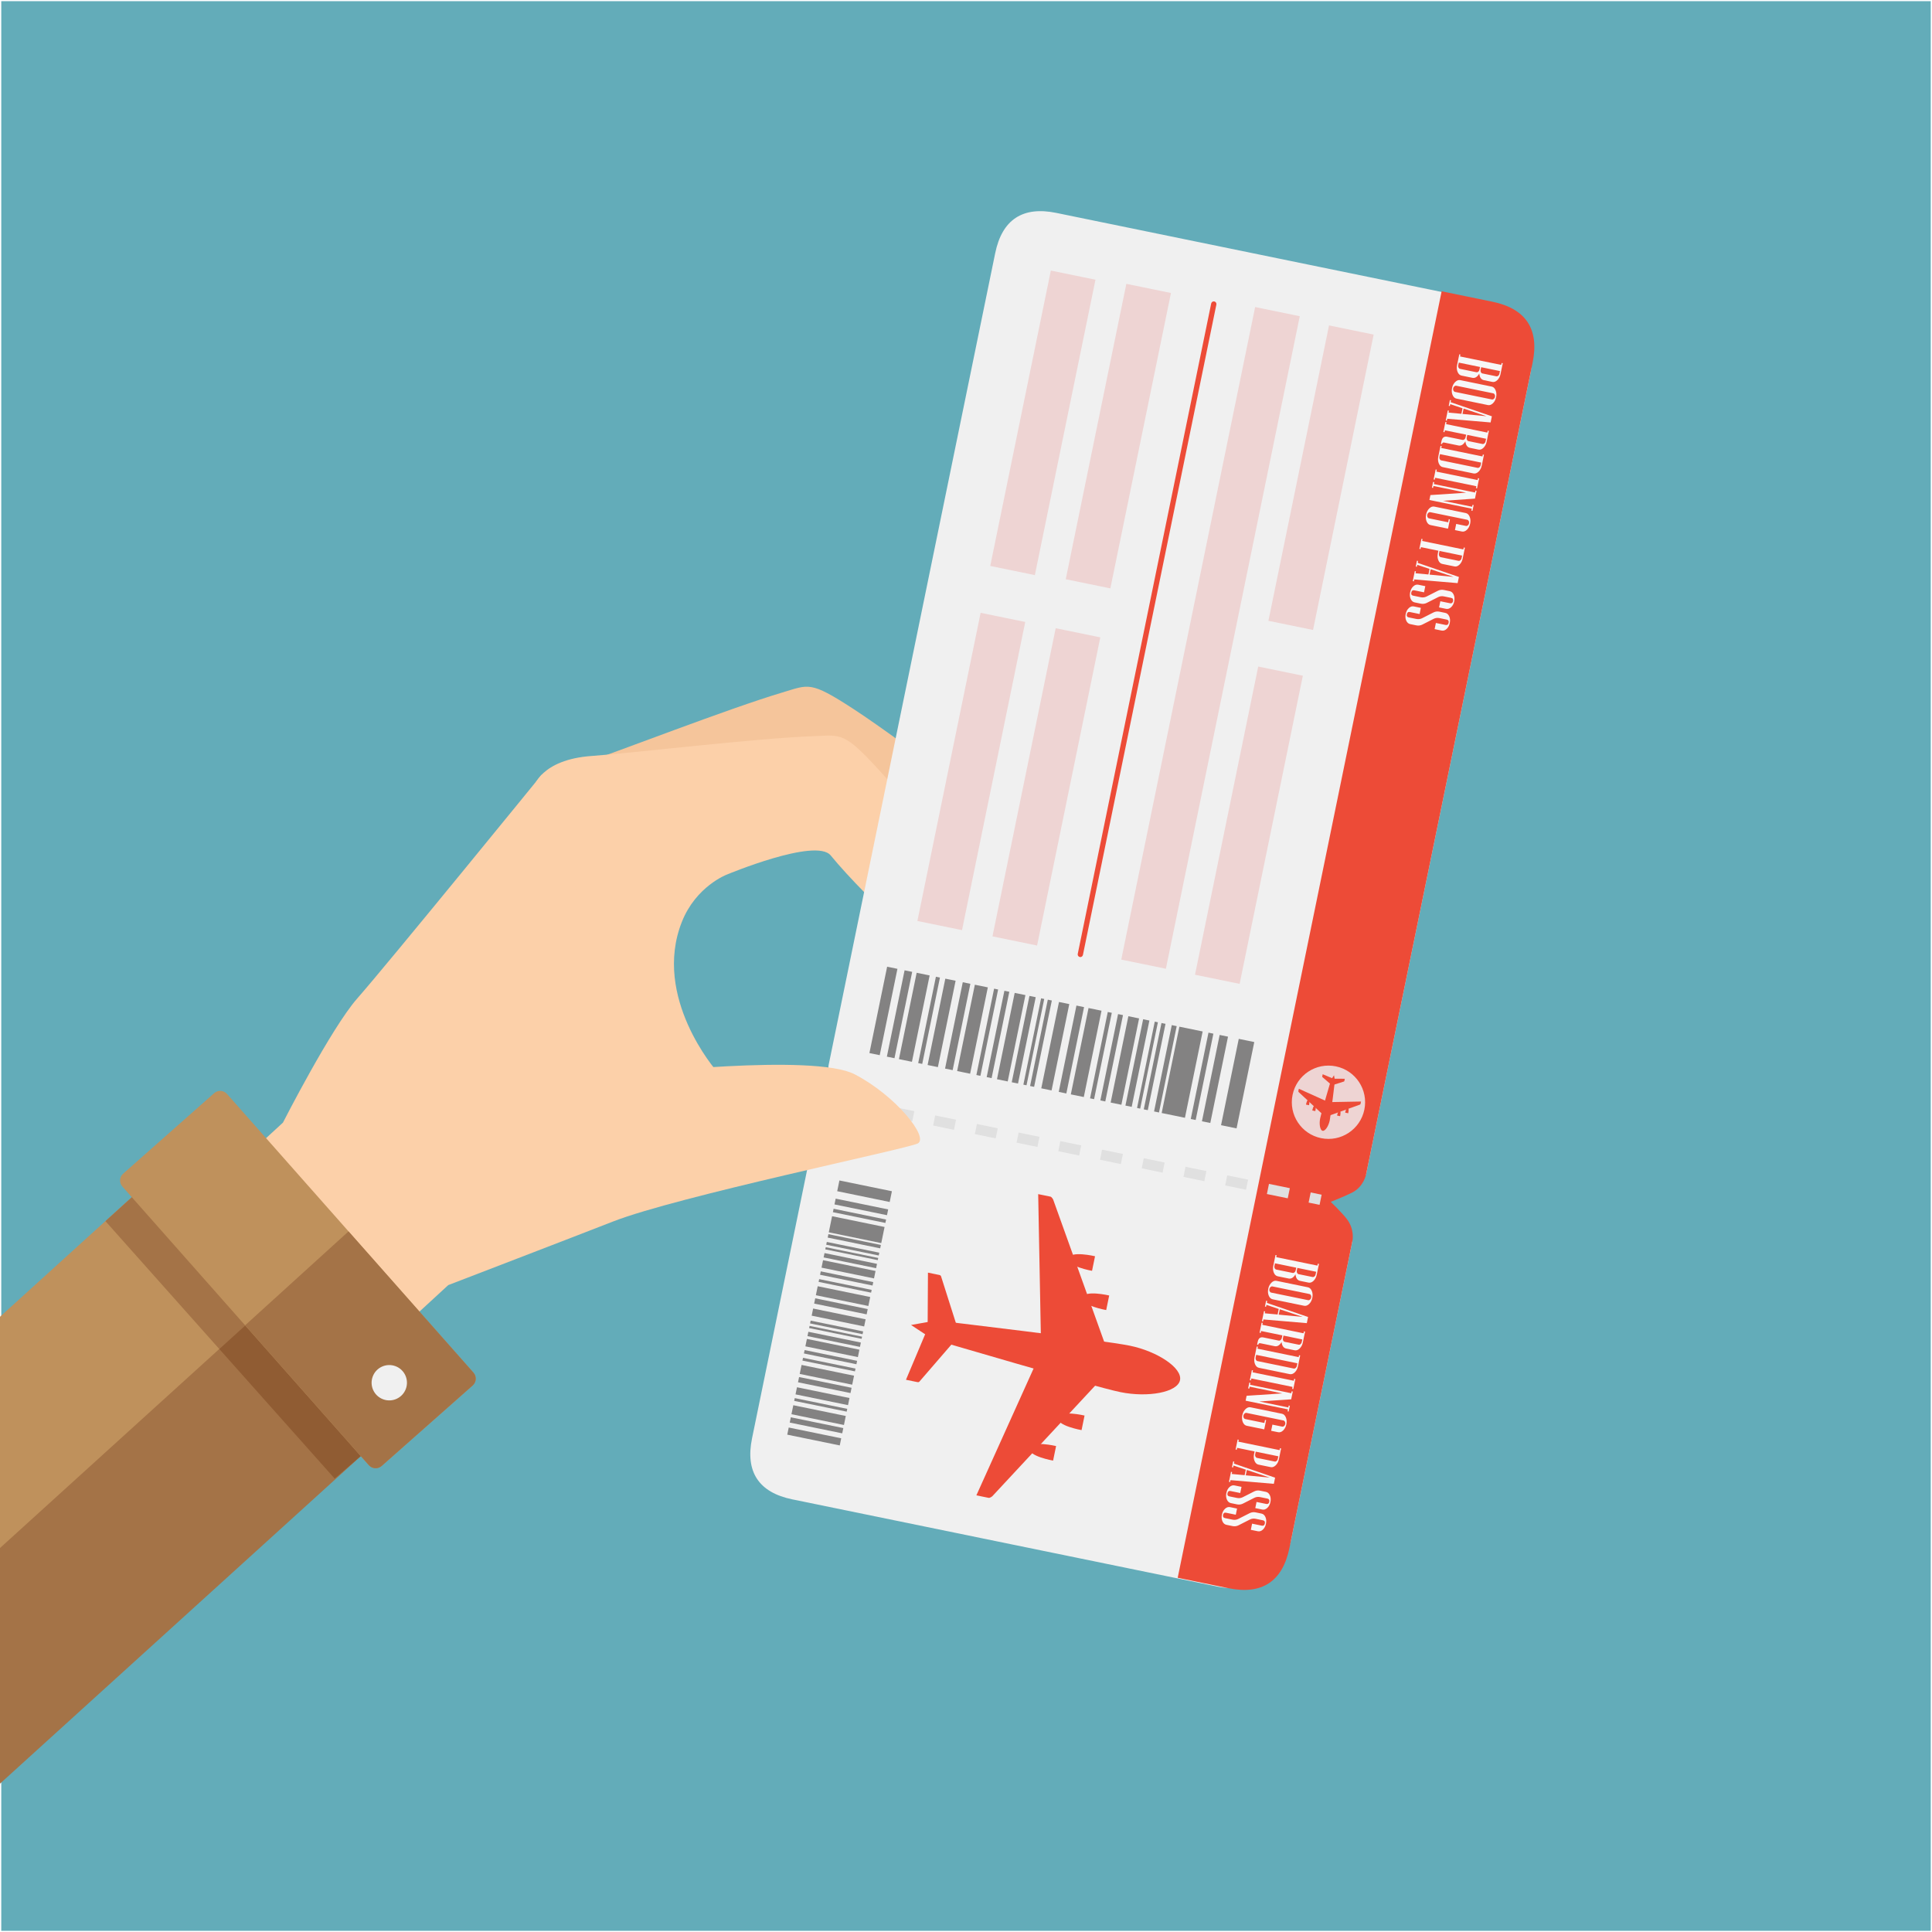 <?xml version="1.0" encoding="UTF-8"?>
<!DOCTYPE svg PUBLIC "-//W3C//DTD SVG 1.1//EN" "http://www.w3.org/Graphics/SVG/1.1/DTD/svg11.dtd">
<svg version="1.1" xmlns="http://www.w3.org/2000/svg" xmlns:xlink="http://www.w3.org/1999/xlink" x="0" y="0" width="596" height="596" viewBox="0, 0, 596, 596">
  <g id="Background">
    <rect x="0" y="0" width="596" height="596" fill="#63ACB9"/>
  </g>
  <defs>
    <clipPath id="Clip_1">
      <path d="M0.06,0.72 L595.28,0.72 L595.28,596 L0.06,596 z"/>
    </clipPath>
  </defs>
  <g id="Background">
    <path d="M0,0 L596,0 L596,596 L0,596 z" fill="#FFFFFF"/>
  </g>
  <g id="Layer_1">
    <path d="M0.39,0.36 L595.61,0.36 L595.61,595.64 L0.39,595.64 z" fill="#63ACB9"/>
    <path d="M241.347,213.623 C224.8,218.539 189.875,232.169 178.824,235.843 C164.176,240.716 164.256,249.274 164.256,249.274 L152.107,288.38 C136.474,312.528 186.948,347.636 191.781,351.028 C191.781,351.028 190.819,309.718 193.826,285.641 C195.245,274.298 226.646,260.171 226.646,260.171 C226.646,260.171 249.695,242.69 255.343,246.829 C262.004,251.702 273.183,258.466 287.583,266.139 C308.683,277.378 319.702,260.356 319.702,260.356 C319.702,260.356 279.819,229.444 263.113,218.601 C249.844,209.991 249.538,211.187 241.347,213.623" fill="#F5C59B"/>
    <path d="M250.831,227.104 C233.029,227.755 194.616,232.374 182.632,233.198 C166.733,234.292 164.609,242.866 164.609,242.866 L142.395,278.811 C120.545,298.917 161.938,347.009 165.895,351.639 L220.975,330.311 C220.975,330.311 201.135,307.68 210.346,284.395 C214.684,273.427 224.148,269.831 224.148,269.831 C224.148,269.831 251.686,258.303 256.265,263.895 C261.658,270.479 271.089,280.118 283.502,291.499 C301.692,308.167 317.093,293.997 317.093,293.997 C317.093,293.997 285.2,252.829 271.302,237.692 C260.26,225.665 259.643,226.784 250.831,227.104" fill="#FCD0A9"/>
    <path d="M457.194,92.623 L325.851,65.676 C315.487,63.551 309.131,67.742 307.006,78.105 L255.613,328.589 C255.613,328.589 254.925,331.949 257.78,335.572 C258.824,336.897 262.325,340.555 262.325,340.555 C262.325,340.555 257.679,342.732 256.092,343.368 C251.922,345.048 251.444,348.915 251.444,348.915 L231.999,443.693 C229.872,454.054 234.066,460.411 244.426,462.539 L347.628,483.711 L375.771,489.484 C386.136,491.612 396.258,484.934 398.385,474.572 L417.229,382.725 L407.392,370.116 L421.399,362.397 L472.108,115.238 C474.234,104.873 467.558,94.749 457.194,92.623" fill="#F0F0F0"/>
    <path d="M279.481,425.645 C279.481,425.645 282.849,426.335 283.015,426.369 C283.452,426.46 283.623,426.213 283.623,426.213 L294.426,413.71 L286.817,408.241 L279.481,425.645" fill="#ED4B37"/>
    <path d="M289.797,393.32 C289.629,393.286 286.265,392.595 286.265,392.595 L286.153,411.477 L295.3,409.447 L290.295,393.703 C290.295,393.703 290.211,393.404 289.797,393.32" fill="#ED4B37"/>
    <path d="M348.545,415.131 C340.048,413.389 288.832,407.347 288.832,407.347 L281.046,408.746 L287.653,413.095 C287.653,413.095 337.11,427.705 345.606,429.449 C354.104,431.192 363.249,429.53 364.02,425.767 C364.792,422.006 357.041,416.875 348.545,415.131" fill="#ED4B37"/>
    <path d="M324.053,369.148 C323.63,369.064 320.269,368.375 320.269,368.375 L321.271,421.295 L341.163,415.419 L324.885,370.037 C324.885,370.037 324.473,369.237 324.053,369.148" fill="#ED4B37"/>
    <path d="M333.978,400.308 C333.474,402.773 341.249,404.142 341.249,404.142 L342.172,399.645 C342.172,399.645 334.486,397.841 333.978,400.308" fill="#ED4B37"/>
    <path d="M329.612,388.201 C329.104,390.667 336.881,392.034 336.881,392.034 L337.804,387.537 C337.804,387.537 330.118,385.732 329.612,388.201" fill="#ED4B37"/>
    <path d="M301.202,461.296 C301.202,461.296 304.565,461.988 304.986,462.073 C305.407,462.158 306.103,461.587 306.103,461.587 L338.936,426.278 L322.965,413.044 L301.202,461.296" fill="#ED4B37"/>
    <path d="M326.382,437.343 C325.876,439.809 333.65,441.175 333.65,441.175 L334.572,436.681 C334.572,436.681 326.888,434.873 326.382,437.343" fill="#ED4B37"/>
    <path d="M317.599,446.752 C317.093,449.219 324.866,450.587 324.866,450.587 L325.79,446.091 C325.79,446.091 318.104,444.285 317.599,446.752" fill="#ED4B37"/>
    <path d="M460.361,93.07 L444.729,89.863 L363.306,486.725 L378.939,489.933 C389.302,492.061 395.658,487.865 397.783,477.504 L417.229,382.725 C417.229,382.725 417.942,379.246 415.472,376.041 C413.94,374.058 410.519,370.755 410.519,370.755 C410.519,370.755 415.003,369.002 417.244,367.83 C420.648,366.054 421.399,362.397 421.399,362.397 L472.79,111.914 C474.916,101.551 470.726,95.196 460.361,93.07" fill="#ED4B37"/>
    <path d="M462.556,115.292 C462.5,115.555 462.382,115.764 462.193,115.918 C462.006,116.073 461.807,116.128 461.593,116.085 L457.321,115.208 C457.109,115.166 456.948,115.035 456.837,114.819 C456.724,114.604 456.696,114.365 456.75,114.1 L456.919,113.278 L462.722,114.47 L462.556,115.292 z M456.403,114.031 C456.351,114.293 456.229,114.502 456.042,114.656 C455.854,114.81 455.653,114.866 455.444,114.823 L450.413,113.791 C450.202,113.747 450.04,113.617 449.929,113.402 C449.818,113.187 449.787,112.947 449.842,112.683 L450.012,111.861 L456.574,113.207 L456.403,114.031 z M463.113,112.57 L450.4,109.961 L450.522,109.369 L450.178,109.299 L449.497,112.613 C449.334,113.402 449.39,114.114 449.656,114.748 C449.928,115.383 450.328,115.755 450.864,115.865 L454.211,116.552 C455.027,116.72 455.738,116.288 456.337,115.259 C456.459,116.437 456.938,117.111 457.773,117.282 L460.363,117.814 C460.898,117.923 461.415,117.74 461.914,117.262 C462.41,116.786 462.739,116.152 462.9,115.363 L463.582,112.05 L463.233,111.978 L463.113,112.57" fill="#F7F7F7"/>
    <path d="M461.188,122.436 C461.132,122.699 461.011,122.908 460.824,123.064 C460.638,123.219 460.438,123.274 460.226,123.23 L448.858,120.898 C448.646,120.855 448.484,120.725 448.37,120.509 C448.262,120.293 448.233,120.053 448.285,119.79 C448.339,119.528 448.461,119.319 448.647,119.166 C448.836,119.011 449.035,118.955 449.248,118.999 L460.614,121.332 C460.826,121.374 460.99,121.504 461.101,121.72 C461.211,121.934 461.24,122.174 461.188,122.436 z M460.163,119.256 L450.479,117.268 C449.945,117.159 449.426,117.346 448.929,117.826 C448.43,118.308 448.1,118.939 447.939,119.72 C447.777,120.508 447.832,121.219 448.102,121.854 C448.37,122.489 448.774,122.861 449.31,122.97 L458.993,124.958 C459.53,125.068 460.046,124.885 460.543,124.407 C461.042,123.93 461.372,123.297 461.532,122.509 C461.692,121.727 461.64,121.02 461.37,120.378 C461.103,119.741 460.7,119.365 460.163,119.256" fill="#F7F7F7"/>
    <path d="M458.571,128.396 L451.165,127.698 L451.506,126.041 L458.571,128.396 z M447.626,123.482 L447.281,123.41 L446.917,125.195 L447.261,125.264 L447.382,124.676 L451.174,125.949 L450.823,127.651 L446.847,127.283 L446.968,126.692 L446.624,126.62 L445.989,129.702 L446.335,129.773 L446.457,129.181 L459.833,130.321 L460.224,128.421 L447.504,124.074 L447.626,123.482" fill="#F7F7F7"/>
    <path d="M458.271,136.172 C458.218,136.433 458.098,136.642 457.909,136.798 C457.722,136.951 457.522,137.008 457.309,136.964 L453.038,136.088 C452.827,136.044 452.665,135.914 452.553,135.699 C452.442,135.481 452.412,135.243 452.465,134.98 L452.636,134.158 L458.439,135.348 L458.271,136.172 z M458.83,133.447 L446.116,130.839 L446.237,130.25 L445.893,130.179 L445.261,133.261 L445.604,133.331 L445.727,132.74 L452.289,134.087 L452.121,134.909 C452.067,135.172 451.946,135.38 451.76,135.535 C451.571,135.689 451.369,135.746 451.159,135.703 L446.42,134.73 C445.485,134.538 444.903,134.998 444.677,136.11 L444.507,136.933 L444.852,137.003 L444.861,136.956 C444.937,136.595 445.144,136.447 445.486,136.518 L449.927,137.429 C450.744,137.596 451.455,137.167 452.054,136.139 C452.175,137.315 452.654,137.989 453.49,138.16 L456.08,138.691 C456.616,138.801 457.131,138.617 457.63,138.14 C458.125,137.663 458.456,137.031 458.618,136.242 L459.297,132.929 L458.951,132.858 L458.83,133.447" fill="#F7F7F7"/>
    <path d="M456.763,143.528 C456.707,143.79 456.588,143.999 456.4,144.153 C456.213,144.308 456.013,144.365 455.8,144.322 L444.62,142.028 C444.408,141.984 444.247,141.854 444.137,141.637 C444.023,141.422 443.996,141.182 444.049,140.918 L444.218,140.096 L456.932,142.704 L456.763,143.528 z M457.32,140.805 L444.607,138.197 L444.729,137.606 L444.384,137.534 L443.702,140.848 C443.542,141.637 443.597,142.349 443.864,142.984 C444.135,143.618 444.536,143.99 445.071,144.1 L454.57,146.049 C455.105,146.158 455.622,145.975 456.12,145.498 C456.616,145.02 456.946,144.388 457.11,143.598 L457.788,140.284 L457.442,140.214 L457.32,140.805" fill="#F7F7F7"/>
    <path d="M455.825,148.092 L443.111,145.484 L443.233,144.894 L442.888,144.823 L442.257,147.905 L442.601,147.975 L442.723,147.385 L455.436,149.992 L455.313,150.584 L455.661,150.655 L456.292,147.574 L455.946,147.502 L455.825,148.092" fill="#F7F7F7"/>
    <path d="M455.035,151.939 L442.321,149.331 L442.444,148.741 L442.098,148.67 L441.733,150.443 L442.079,150.513 L442.202,149.921 L452.288,151.991 L441.269,152.724 L440.956,154.242 L454.015,156.92 L453.892,157.513 L454.24,157.585 L454.603,155.81 L454.258,155.74 L454.135,156.332 L445.17,154.492 L455.012,153.819 L455.504,151.42 L455.158,151.349 L455.035,151.939" fill="#F7F7F7"/>
    <path d="M452.161,158.269 L442.475,156.282 C441.939,156.172 441.423,156.356 440.924,156.839 C440.427,157.319 440.096,157.95 439.937,158.73 C439.775,159.518 439.831,160.229 440.098,160.863 C440.367,161.499 440.77,161.871 441.307,161.981 L446.699,163.088 L447.283,160.238 L446.938,160.167 L446.743,161.117 L440.854,159.908 C440.644,159.865 440.481,159.737 440.368,159.519 C440.259,159.303 440.229,159.064 440.283,158.802 C440.336,158.539 440.456,158.329 440.646,158.175 C440.833,158.02 441.032,157.965 441.243,158.01 L452.612,160.341 C452.823,160.385 452.983,160.513 453.096,160.731 C453.208,160.946 453.237,161.185 453.183,161.449 C453.129,161.711 453.009,161.918 452.821,162.073 C452.633,162.229 452.434,162.284 452.222,162.241 L449.222,161.625 L448.832,163.525 L450.99,163.968 C451.525,164.078 452.043,163.893 452.541,163.416 C453.036,162.939 453.366,162.307 453.529,161.519 C453.689,160.739 453.635,160.029 453.365,159.391 C453.098,158.752 452.695,158.379 452.161,158.269" fill="#F7F7F7"/>
    <path d="M450.875,172.216 C450.821,172.478 450.702,172.687 450.515,172.842 C450.325,172.996 450.126,173.052 449.915,173.008 L444.475,171.893 C444.263,171.849 444.1,171.719 443.989,171.503 C443.879,171.286 443.85,171.048 443.903,170.785 L444.071,169.963 L451.045,171.393 L450.875,172.216 z M451.435,169.491 L438.723,166.884 L438.842,166.294 L438.498,166.223 L437.864,169.305 L438.209,169.376 L438.331,168.784 L443.725,169.891 L443.557,170.714 C443.395,171.502 443.449,172.213 443.718,172.848 C443.988,173.483 444.391,173.855 444.926,173.964 L448.686,174.735 C449.22,174.845 449.737,174.662 450.233,174.184 C450.731,173.707 451.06,173.074 451.222,172.286 L451.902,168.973 L451.556,168.902 L451.435,169.491" fill="#F7F7F7"/>
    <path d="M448.401,177.963 L440.997,177.264 L441.339,175.606 L448.401,177.963 z M437.456,173.05 L437.11,172.978 L436.745,174.763 L437.09,174.833 L437.212,174.241 L441.004,175.514 L440.654,177.218 L436.677,176.848 L436.798,176.257 L436.454,176.185 L435.82,179.268 L436.165,179.339 L436.288,178.749 L449.664,179.887 L450.055,177.986 L437.335,173.639 L437.456,173.05" fill="#F7F7F7"/>
    <path d="M447.216,182.369 L445.393,181.994 C444.763,181.866 444.148,181.95 443.546,182.254 L440.08,184.018 C439.521,184.297 438.924,184.372 438.289,184.241 L435.96,183.764 C435.447,183.658 435.25,183.331 435.363,182.785 C435.477,182.23 435.788,182.003 436.3,182.109 L439.3,182.724 L439.689,180.825 L437.531,180.382 C436.989,180.27 436.475,180.435 435.987,180.88 C435.5,181.322 435.176,181.932 435.015,182.714 C434.856,183.486 434.916,184.172 435.188,184.77 C435.462,185.37 435.87,185.724 436.412,185.836 L438.32,186.227 C438.954,186.358 439.571,186.271 440.173,185.969 L443.645,184.207 C444.198,183.926 444.793,183.851 445.423,183.98 L447.666,184.44 C448.178,184.546 448.376,184.876 448.262,185.432 C448.15,185.979 447.838,186.201 447.326,186.096 L444.328,185.481 L443.938,187.381 L446.096,187.823 C446.639,187.934 447.152,187.769 447.641,187.325 C448.126,186.882 448.45,186.275 448.608,185.503 C448.769,184.721 448.713,184.033 448.438,183.434 C448.165,182.834 447.758,182.48 447.216,182.369" fill="#F7F7F7"/>
    <path d="M445.842,189.064 L444.02,188.689 C443.391,188.559 442.774,188.647 442.173,188.95 L438.703,190.715 C438.145,190.995 437.55,191.07 436.915,190.939 L434.586,190.462 C434.075,190.356 433.876,190.03 433.987,189.482 C434.103,188.925 434.415,188.7 434.927,188.804 L437.927,189.42 L438.315,187.519 L436.157,187.076 C435.615,186.965 435.101,187.133 434.613,187.575 C434.126,188.018 433.802,188.63 433.642,189.412 C433.483,190.181 433.542,190.867 433.814,191.468 C434.087,192.068 434.495,192.422 435.038,192.534 L436.946,192.925 C437.58,193.055 438.198,192.969 438.8,192.666 L442.27,190.902 C442.826,190.623 443.419,190.547 444.05,190.676 L446.294,191.137 C446.804,191.241 447.002,191.572 446.888,192.129 C446.776,192.677 446.464,192.899 445.954,192.794 L442.955,192.178 L442.563,194.078 L444.722,194.521 C445.265,194.632 445.779,194.467 446.267,194.023 C446.752,193.579 447.077,192.97 447.235,192.2 C447.394,191.419 447.338,190.73 447.065,190.131 C446.791,189.532 446.386,189.175 445.842,189.064" fill="#F7F7F7"/>
    <path d="M405.855,393.149 C405.803,393.412 405.684,393.618 405.495,393.775 C405.307,393.928 405.108,393.984 404.895,393.943 L400.624,393.066 C400.412,393.022 400.25,392.891 400.141,392.676 C400.027,392.459 399.998,392.219 400.052,391.957 L400.222,391.137 L406.025,392.324 L405.855,393.149 z M399.708,391.887 C399.652,392.149 399.534,392.357 399.346,392.512 C399.157,392.665 398.955,392.723 398.746,392.678 L393.717,391.649 C393.504,391.603 393.341,391.474 393.23,391.257 C393.121,391.041 393.091,390.803 393.144,390.54 L393.313,389.718 L399.875,391.063 L399.708,391.887 z M406.417,390.428 L393.704,387.817 L393.823,387.227 L393.479,387.156 L392.8,390.47 C392.638,391.257 392.69,391.969 392.959,392.602 C393.23,393.237 393.63,393.61 394.167,393.72 L397.512,394.405 C398.331,394.572 399.041,394.142 399.641,393.116 C399.763,394.292 400.239,394.965 401.076,395.137 L403.665,395.67 C404.2,395.777 404.718,395.594 405.215,395.117 C405.714,394.641 406.042,394.01 406.204,393.22 L406.884,389.908 L406.536,389.836 L406.417,390.428" fill="#F7F7F7"/>
    <path d="M404.49,400.296 C404.437,400.557 404.314,400.763 404.128,400.921 C403.938,401.073 403.738,401.129 403.527,401.087 L392.161,398.754 C391.947,398.711 391.786,398.579 391.676,398.364 C391.563,398.148 391.534,397.909 391.589,397.647 C391.644,397.384 391.763,397.175 391.952,397.02 C392.14,396.863 392.339,396.81 392.551,396.853 L403.916,399.186 C404.13,399.23 404.293,399.357 404.401,399.575 C404.514,399.79 404.543,400.03 404.49,400.296 z M403.466,397.113 L393.782,395.125 C393.246,395.013 392.729,395.199 392.231,395.682 C391.733,396.161 391.403,396.794 391.243,397.575 C391.08,398.362 391.136,399.074 391.403,399.71 C391.674,400.342 392.075,400.715 392.613,400.826 L402.297,402.812 C402.834,402.923 403.35,402.737 403.847,402.262 C404.344,401.783 404.673,401.153 404.834,400.364 C404.995,399.582 404.941,398.873 404.675,398.237 C404.404,397.596 404.002,397.223 403.466,397.113" fill="#F7F7F7"/>
    <path d="M401.872,406.251 L394.468,405.553 L394.81,403.897 L401.872,406.251 z M390.928,401.339 L390.583,401.267 L390.218,403.051 L390.562,403.121 L390.684,402.532 L394.476,403.804 L394.125,405.507 L390.147,405.139 L390.271,404.545 L389.926,404.476 L389.293,407.555 L389.637,407.628 L389.759,407.038 L403.136,408.175 L403.525,406.276 L390.808,401.928 L390.928,401.339" fill="#F7F7F7"/>
    <path d="M401.573,414.027 C401.519,414.289 401.401,414.497 401.212,414.652 C401.024,414.808 400.825,414.864 400.612,414.818 L396.341,413.943 C396.13,413.899 395.966,413.772 395.857,413.553 C395.743,413.338 395.715,413.097 395.77,412.836 L395.939,412.013 L401.743,413.207 L401.573,414.027 z M402.133,411.304 L389.42,408.696 L389.54,408.104 L389.196,408.033 L388.562,411.116 L388.909,411.186 L389.028,410.596 L395.593,411.942 L395.424,412.764 C395.37,413.028 395.249,413.236 395.063,413.391 C394.874,413.546 394.673,413.6 394.462,413.559 L389.723,412.584 C388.787,412.391 388.206,412.853 387.978,413.967 L387.809,414.791 L388.155,414.859 L388.164,414.812 C388.237,414.45 388.447,414.302 388.79,414.372 L393.229,415.282 C394.048,415.451 394.757,415.023 395.355,413.995 C395.479,415.171 395.956,415.842 396.792,416.014 L399.381,416.546 C399.917,416.654 400.435,416.472 400.931,415.994 C401.429,415.516 401.76,414.885 401.92,414.096 L402.6,410.783 L402.254,410.713 L402.133,411.304" fill="#F7F7F7"/>
    <path d="M400.063,421.384 C400.011,421.645 399.891,421.854 399.701,422.009 C399.516,422.166 399.315,422.22 399.102,422.178 L387.922,419.883 C387.711,419.84 387.549,419.71 387.438,419.493 C387.328,419.279 387.297,419.038 387.351,418.774 L387.52,417.954 L400.232,420.561 L400.063,421.384 z M400.624,418.661 L387.909,416.052 L388.03,415.462 L387.686,415.389 L387.007,418.706 C386.844,419.493 386.898,420.203 387.165,420.837 C387.438,421.474 387.837,421.844 388.375,421.955 L397.873,423.904 C398.408,424.012 398.927,423.828 399.423,423.352 C399.919,422.876 400.249,422.243 400.411,421.454 L401.09,418.142 L400.743,418.072 L400.624,418.661" fill="#F7F7F7"/>
    <path d="M399.128,425.949 L386.415,423.339 L386.535,422.749 L386.19,422.679 L385.558,425.761 L385.902,425.831 L386.024,425.241 L398.738,427.849 L398.616,428.438 L398.963,428.511 L399.596,425.428 L399.249,425.357 L399.128,425.949" fill="#F7F7F7"/>
    <path d="M398.338,429.794 L385.625,427.186 L385.745,426.596 L385.401,426.526 L385.038,428.297 L385.383,428.369 L385.504,427.775 L395.589,429.847 L384.569,430.579 L384.258,432.097 L397.317,434.778 L397.195,435.369 L397.541,435.437 L397.906,433.667 L397.56,433.593 L397.437,434.186 L388.472,432.347 L398.314,431.674 L398.806,429.274 L398.459,429.205 L398.338,429.794" fill="#F7F7F7"/>
    <path d="M395.462,436.125 L385.776,434.138 C385.242,434.026 384.726,434.213 384.227,434.694 C383.729,435.176 383.397,435.805 383.239,436.585 C383.077,437.372 383.132,438.084 383.401,438.721 C383.672,439.352 384.072,439.725 384.609,439.836 L390.003,440.942 L390.587,438.094 L390.242,438.019 L390.047,438.971 L384.158,437.764 C383.945,437.72 383.783,437.592 383.672,437.374 C383.561,437.161 383.532,436.919 383.587,436.657 C383.64,436.391 383.761,436.185 383.948,436.03 C384.135,435.875 384.333,435.82 384.547,435.866 L395.913,438.197 C396.126,438.24 396.288,438.37 396.399,438.585 C396.51,438.803 396.539,439.04 396.485,439.303 C396.431,439.565 396.31,439.776 396.122,439.928 C395.937,440.084 395.736,440.14 395.524,440.095 L392.522,439.48 L392.134,441.381 L394.294,441.822 C394.829,441.932 395.347,441.75 395.842,441.272 C396.341,440.794 396.671,440.161 396.831,439.374 C396.99,438.595 396.938,437.885 396.669,437.247 C396.4,436.609 395.999,436.233 395.462,436.125" fill="#F7F7F7"/>
    <path d="M394.178,450.072 C394.126,450.334 394.005,450.542 393.817,450.697 C393.63,450.85 393.43,450.909 393.217,450.863 L387.777,449.748 C387.565,449.704 387.404,449.575 387.292,449.357 C387.18,449.141 387.15,448.904 387.205,448.642 L387.376,447.818 L394.348,449.25 L394.178,450.072 z M394.737,447.349 L382.023,444.739 L382.146,444.148 L381.8,444.076 L381.167,447.159 L381.513,447.231 L381.634,446.641 L387.028,447.748 L386.857,448.568 C386.695,449.355 386.751,450.067 387.021,450.703 C387.289,451.337 387.692,451.709 388.227,451.819 L391.987,452.591 C392.522,452.699 393.04,452.514 393.537,452.039 C394.034,451.561 394.364,450.929 394.524,450.14 L395.207,446.828 L394.857,446.758 L394.737,447.349" fill="#F7F7F7"/>
    <path d="M391.704,455.816 L384.3,455.121 L384.64,453.463 L391.704,455.816 z M380.759,450.902 L380.415,450.832 L380.048,452.618 L380.393,452.688 L380.513,452.096 L384.308,453.37 L383.957,455.074 L379.979,454.703 L380.1,454.113 L379.755,454.041 L379.124,457.125 L379.468,457.196 L379.59,456.605 L392.965,457.744 L393.355,455.844 L380.638,451.496 L380.759,450.902" fill="#F7F7F7"/>
    <path d="M390.519,460.222 L388.694,459.851 C388.065,459.72 387.449,459.806 386.85,460.11 L383.382,461.873 C382.822,462.154 382.226,462.227 381.591,462.097 L379.261,461.622 C378.751,461.515 378.552,461.189 378.664,460.64 C378.778,460.084 379.09,459.86 379.603,459.964 L382.603,460.579 L382.992,458.68 L380.833,458.236 C380.292,458.126 379.777,458.29 379.289,458.736 C378.803,459.178 378.479,459.789 378.318,460.568 C378.16,461.343 378.218,462.029 378.49,462.626 C378.765,463.224 379.172,463.581 379.714,463.693 L381.622,464.084 C382.256,464.215 382.874,464.129 383.475,463.826 L386.946,462.062 C387.503,461.781 388.098,461.706 388.727,461.835 L390.97,462.295 C391.48,462.402 391.68,462.73 391.566,463.287 C391.452,463.834 391.142,464.058 390.631,463.953 L387.63,463.338 L387.239,465.236 L389.398,465.679 C389.94,465.791 390.454,465.627 390.941,465.182 C391.43,464.738 391.751,464.131 391.911,463.357 C392.069,462.578 392.015,461.889 391.741,461.289 C391.468,460.687 391.062,460.336 390.519,460.222" fill="#F7F7F7"/>
    <path d="M389.145,466.921 L387.321,466.545 C386.691,466.415 386.076,466.503 385.476,466.805 L382.008,468.569 C381.448,468.85 380.853,468.925 380.218,468.793 L377.889,468.315 C377.378,468.212 377.178,467.886 377.29,467.337 C377.404,466.782 377.716,466.555 378.229,466.662 L381.229,467.276 L381.617,465.376 L379.459,464.932 C378.918,464.82 378.402,464.989 377.916,465.431 C377.429,465.874 377.104,466.485 376.944,467.266 C376.785,468.038 376.845,468.724 377.116,469.321 C377.391,469.923 377.798,470.278 378.34,470.389 L380.247,470.782 C380.882,470.91 381.5,470.825 382.101,470.523 L385.572,468.759 C386.129,468.479 386.724,468.402 387.353,468.534 L389.595,468.992 C390.105,469.098 390.304,469.428 390.19,469.983 C390.078,470.532 389.767,470.753 389.257,470.648 L386.256,470.032 L385.865,471.934 L388.024,472.376 C388.567,472.486 389.081,472.323 389.567,471.879 C390.056,471.434 390.378,470.825 390.536,470.057 C390.696,469.275 390.641,468.586 390.366,467.986 C390.094,467.387 389.688,467.03 389.145,466.921" fill="#F7F7F7"/>
    <path d="M407.712,368.552 L404.333,367.859 L403.692,370.986 L407.071,371.68" fill="#E0E0E0"/>
    <path d="M397.899,366.539 L391.464,365.218 L390.822,368.346 L397.257,369.666 z M385.028,363.898 L378.593,362.578 L377.951,365.705 L384.386,367.025 z M372.157,361.257 L365.722,359.937 L365.08,363.064 L371.516,364.385 z M359.287,358.617 L352.851,357.296 L352.21,360.424 L358.645,361.744 z M346.416,355.976 L339.981,354.656 L339.339,357.783 L345.774,359.104 z M333.545,353.336 L327.11,352.015 L326.468,355.143 L332.904,356.463 z M320.675,350.695 L314.239,349.375 L313.597,352.502 L320.033,353.822 z M307.804,348.054 L301.368,346.734 L300.727,349.861 L307.162,351.182 z M294.933,345.414 L288.498,344.093 L287.856,347.221 L294.291,348.541 z M282.062,342.773 L275.627,341.453 L274.985,344.58 L281.421,345.901" fill="#E0E0E0"/>
    <path d="M269.191,340.132 L265.813,339.439 L265.171,342.566 L268.549,343.26" fill="#E0E0E0"/>
    <path d="M391.294,191.518 L405.059,194.343 L423.757,103.211 L409.991,100.387 L391.294,191.518" fill="#EED4D3"/>
    <path d="M328.769,178.69 L342.532,181.514 L361.229,90.382 L347.466,87.558 L328.769,178.69" fill="#EED4D3"/>
    <path d="M306.164,288.864 L319.928,291.69 L339.434,196.618 L325.669,193.794 L306.164,288.864" fill="#EED4D3"/>
    <path d="M283.007,284.115 L296.771,286.939 L316.276,191.867 L302.511,189.044 L283.007,284.115" fill="#EED4D3"/>
    <path d="M305.478,174.594 L319.241,177.418 L337.939,86.286 L324.173,83.463 L305.478,174.594" fill="#EED4D3"/>
    <path d="M345.896,296.028 L359.663,298.851 L400.966,97.545 L387.198,94.72 L345.896,296.028" fill="#EED4D3"/>
    <path d="M376.679,347.111 L381.465,348.095 L386.929,321.46 L382.143,320.476 L376.679,347.111" fill="#838282"/>
    <path d="M370.786,345.903 L373.364,346.431 L378.829,319.797 L376.25,319.269 L370.786,345.903" fill="#838282"/>
    <path d="M367.337,345.195 L368.854,345.506 L374.317,318.874 L372.802,318.56 L367.337,345.195" fill="#838282"/>
    <path d="M358.363,343.353 L365.539,344.826 L371.005,318.192 L363.826,316.721 L358.363,343.353" fill="#838282"/>
    <path d="M356.015,342.872 L357.533,343.184 L362.997,316.551 L361.479,316.235 L356.015,342.872" fill="#838282"/>
    <path d="M352.839,342.22 L354.082,342.474 L359.546,315.842 L358.304,315.587 L352.839,342.22" fill="#838282"/>
    <path d="M350.768,341.797 L351.735,341.996 L357.199,315.362 L356.231,315.162 L350.768,341.797" fill="#838282"/>
    <path d="M347.181,341.059 L349.111,341.457 L354.576,314.822 L352.645,314.425 L347.181,341.059" fill="#838282"/>
    <path d="M342.623,340.124 L345.936,340.805 L351.399,314.171 L348.087,313.49 L342.623,340.124" fill="#838282"/>
    <path d="M339.447,339.473 L340.968,339.784 L346.431,313.149 L344.911,312.839 L339.447,339.473" fill="#838282"/>
    <path d="M336.273,338.822 L337.514,339.078 L342.977,312.441 L341.736,312.185 L336.273,338.822" fill="#838282"/>
    <path d="M330.336,337.603 L334.34,338.425 L339.806,311.79 L335.801,310.969 L330.336,337.603" fill="#838282"/>
    <path d="M326.606,336.837 L328.955,337.323 L334.418,310.686 L332.072,310.202 L326.606,336.837" fill="#838282"/>
    <path d="M321.222,335.734 L324.397,336.386 L329.862,309.751 L326.686,309.1 L321.222,335.734" fill="#838282"/>
    <path d="M317.772,335.024 L319.014,335.281 L324.479,308.645 L323.236,308.391 L317.772,335.024" fill="#838282"/>
    <path d="M315.701,334.601 L316.667,334.8 L322.132,308.165 L321.166,307.968 L315.701,334.601" fill="#838282"/>
    <path d="M312.11,333.864 L314.043,334.262 L319.508,307.628 L317.573,307.23 L312.11,333.864" fill="#838282"/>
    <path d="M283.254,327.945 L284.497,328.2 L289.961,301.565 L288.719,301.31 L283.254,327.945" fill="#838282"/>
    <path d="M277.316,326.727 L281.32,327.548 L286.784,300.913 L282.78,300.091 L277.316,326.727" fill="#838282"/>
    <path d="M273.59,325.964 L275.936,326.443 L281.4,299.806 L279.056,299.327 L273.59,325.964" fill="#838282"/>
    <path d="M268.206,324.857 L271.382,325.509 L276.848,298.872 L273.671,298.222 L268.206,324.857" fill="#838282"/>
    <path d="M307.555,332.929 L310.869,333.611 L316.333,306.974 L313.021,306.295 L307.555,332.929" fill="#838282"/>
    <path d="M304.379,332.278 L305.898,332.592 L311.362,305.955 L309.845,305.644 L304.379,332.278" fill="#838282"/>
    <path d="M301.203,331.628 L302.445,331.883 L307.911,305.247 L306.669,304.991 L301.203,331.628" fill="#838282"/>
    <path d="M295.265,330.408 L299.271,331.23 L304.734,304.595 L300.73,303.774 L295.265,330.408" fill="#838282"/>
    <path d="M291.54,329.644 L293.884,330.126 L299.349,303.491 L297.004,303.01 L291.54,329.644" fill="#838282"/>
    <path d="M286.155,328.54 L289.328,329.191 L294.794,302.554 L291.621,301.906 L286.155,328.54" fill="#838282"/>
    <path d="M258.27,367.474 L274.462,370.799 L275.142,367.482 L258.949,364.159 L258.27,367.474" fill="#838282"/>
    <path d="M257.432,371.554 L273.625,374.875 L273.991,373.093 L257.797,369.77 L257.432,371.554" fill="#838282"/>
    <path d="M256.942,373.944 L273.135,377.265 L273.351,376.217 L257.156,372.89 L256.942,373.944" fill="#838282"/>
    <path d="M255.668,380.155 L271.859,383.48 L272.88,378.509 L256.688,375.187 L255.668,380.155" fill="#838282"/>
    <path d="M255.334,381.782 L271.527,385.103 L271.742,384.053 L255.55,380.731 L255.334,381.782" fill="#838282"/>
    <path d="M254.882,383.983 L271.075,387.303 L271.253,386.443 L255.059,383.122 L254.882,383.983" fill="#838282"/>
    <path d="M254.589,385.414 L270.781,388.735 L270.918,388.066 L254.726,384.745 L254.589,385.414" fill="#838282"/>
    <path d="M254.078,387.9 L270.271,391.221 L270.547,389.882 L254.353,386.56 L254.078,387.9" fill="#838282"/>
    <path d="M253.432,391.055 L269.624,394.377 L270.094,392.081 L253.902,388.759 L253.432,391.055" fill="#838282"/>
    <path d="M252.98,393.254 L269.173,396.574 L269.39,395.522 L253.196,392.201 L252.98,393.254" fill="#838282"/>
    <path d="M252.53,395.449 L268.724,398.772 L268.899,397.914 L252.705,394.592 L252.53,395.449" fill="#838282"/>
    <path d="M251.685,399.56 L267.88,402.884 L268.448,400.11 L252.255,396.787 L251.685,399.56" fill="#838282"/>
    <path d="M251.157,402.141 L267.35,405.465 L267.684,403.84 L251.488,400.516 L251.157,402.141" fill="#838282"/>
    <path d="M250.393,405.87 L266.583,409.193 L267.035,406.993 L250.843,403.671 L250.393,405.87" fill="#838282"/>
    <path d="M249.901,408.26 L266.093,411.583 L266.271,410.721 L250.077,407.4 L249.901,408.26" fill="#838282"/>
    <path d="M249.608,409.694 L265.8,413.015 L265.937,412.345 L249.745,409.025 L249.608,409.694" fill="#838282"/>
    <path d="M249.099,412.18 L265.29,415.502 L265.565,414.162 L249.372,410.841 L249.099,412.18" fill="#838282"/>
    <path d="M244.999,432.155 L261.191,435.477 L261.368,434.618 L245.175,431.297 L244.999,432.155" fill="#838282"/>
    <path d="M244.156,436.268 L260.347,439.59 L260.916,436.817 L244.724,433.494 L244.156,436.268" fill="#838282"/>
    <path d="M243.625,438.847 L259.819,442.169 L260.151,440.546 L243.96,437.224 L243.625,438.847" fill="#838282"/>
    <path d="M242.861,442.577 L259.054,445.898 L259.506,443.699 L243.312,440.376 L242.861,442.577" fill="#838282"/>
    <path d="M248.451,415.332 L264.645,418.653 L265.113,416.361 L248.922,413.038 L248.451,415.332" fill="#838282"/>
    <path d="M247.999,417.53 L264.192,420.854 L264.408,419.803 L248.215,416.479 L247.999,417.53" fill="#838282"/>
    <path d="M247.548,419.731 L263.74,423.051 L263.918,422.19 L247.725,418.87 L247.548,419.731" fill="#838282"/>
    <path d="M246.706,423.843 L262.897,427.162 L263.466,424.39 L247.274,421.065 L246.706,423.843" fill="#838282"/>
    <path d="M246.176,426.42 L262.369,429.743 L262.702,428.118 L246.51,424.797 L246.176,426.42" fill="#838282"/>
    <path d="M245.412,430.148 L261.604,433.472 L262.055,431.273 L245.861,427.952 L245.412,430.148" fill="#838282"/>
    <path d="M412.09,328.958 C405.973,327.701 399.997,331.642 398.743,337.761 C397.489,343.876 401.427,349.853 407.545,351.107 C413.661,352.365 419.637,348.42 420.891,342.303 C422.148,336.187 418.206,330.212 412.09,328.958" fill="#EED4D3"/>
    <path d="M407.886,332.116 L407.918,332.24 L410.5,334.471 L411.629,332.9 L408.035,331.387 L407.886,332.116" fill="#ED4B37"/>
    <path d="M411.379,334.652 L414.63,333.619 L414.71,333.514 L414.858,332.787 L410.962,332.765 L411.379,334.652" fill="#ED4B37"/>
    <path d="M410.627,333.073 C410.627,333.073 407.61,343.284 407.251,345.039 C406.891,346.792 407.234,348.679 408.011,348.839 C408.787,348.998 409.847,347.399 410.206,345.646 C410.567,343.889 411.814,333.316 411.814,333.316 L411.524,331.71 L410.627,333.073" fill="#ED4B37"/>
    <path d="M410.147,344.121 L419.516,340.761 L419.698,340.586 L419.859,339.808 L408.934,340.012 L410.147,344.121" fill="#ED4B37"/>
    <path d="M413.268,342.637 C412.757,342.533 412.476,344.137 412.476,344.137 L413.404,344.327 C413.404,344.327 413.775,342.743 413.268,342.637" fill="#ED4B37"/>
    <path d="M415.769,341.735 C415.256,341.63 414.974,343.235 414.974,343.235 L415.903,343.428 C415.903,343.428 416.276,341.84 415.769,341.735" fill="#ED4B37"/>
    <path d="M400.515,336.652 L400.616,336.883 L407.904,343.661 L410.638,340.364 L400.677,335.871 L400.515,336.652" fill="#ED4B37"/>
    <path d="M405.62,341.068 C405.112,340.963 404.829,342.57 404.829,342.57 L405.757,342.759 C405.757,342.759 406.132,341.172 405.62,341.068" fill="#ED4B37"/>
    <path d="M403.679,339.256 C403.169,339.151 402.888,340.757 402.888,340.757 L403.814,340.945 C403.814,340.945 404.188,339.359 403.679,339.256" fill="#ED4B37"/>
    <path d="M373.639,93.625 L332.473,294.265 C332.382,294.706 332.667,295.137 333.108,295.227 C333.549,295.318 333.979,295.033 334.07,294.592 L375.236,93.953 C375.327,93.512 375.042,93.081 374.601,92.99 C374.16,92.9 373.729,93.184 373.639,93.625" fill="#ED4B37"/>
    <path d="M368.645,300.695 L382.41,303.519 L401.915,208.448 L388.149,205.623 L368.645,300.695" fill="#EED4D3"/>
    <g clip-path="url(#Clip_1)">
      <path d="M263.606,331.386 C250.932,324.848 194.367,331.387 194.367,331.387 L167.227,238.839 C167.227,238.839 119.789,297.118 110.212,308.005 C102.11,317.216 87.288,346.311 87.288,346.311 L66.212,365.706 L114.567,418.261 L138.284,396.436 C138.284,396.436 178.01,381.171 189.081,376.837 C208.844,369.096 279.394,354.526 283.075,352.764 C286.762,350.997 276.28,337.925 263.606,331.386" fill="#FCD0A9"/>
      <path d="M72.256,341.959 L-0,407.541 L-0,550.235 L142.506,420.887 L72.256,341.959" fill="#A47347"/>
      <path d="M71.701,341.124 L-0,406.203 L-0,477.546 L106.814,380.593 L71.701,341.124" fill="#BF915C"/>
    </g>
    <path d="M32.528,376.708 L103.244,456.131 L112.379,448.221 L42.49,367.666 L32.528,376.708" fill="#A47347"/>
    <path d="M67.658,416.162 L103.244,456.131 L112.379,448.221 L77.117,407.578 L67.658,416.162" fill="#905C33"/>
    <path d="M70.021,337.47 C68.998,336.313 67.231,336.206 66.074,337.226 L37.983,362.072 C36.824,363.095 36.718,364.862 37.742,366.02 L113.784,452 C114.808,453.154 116.575,453.263 117.732,452.241 L145.821,427.396 C146.979,426.373 147.086,424.605 146.063,423.448 L70.021,337.47" fill="#BF915C"/>
    <path d="M107.521,379.872 L75.616,408.845 L113.784,452 C114.808,453.154 116.575,453.263 117.732,452.241 L145.821,427.396 C146.979,426.373 147.086,424.605 146.063,423.448 L107.521,379.872" fill="#A47347"/>
    <path d="M121.979,421.441 C119.154,420.396 116.018,421.841 114.973,424.664 C113.928,427.491 115.37,430.627 118.197,431.672 C121.022,432.717 124.159,431.273 125.203,428.447 C126.247,425.623 124.805,422.485 121.979,421.441" fill="#F0F0F0"/>
  </g>
</svg>
